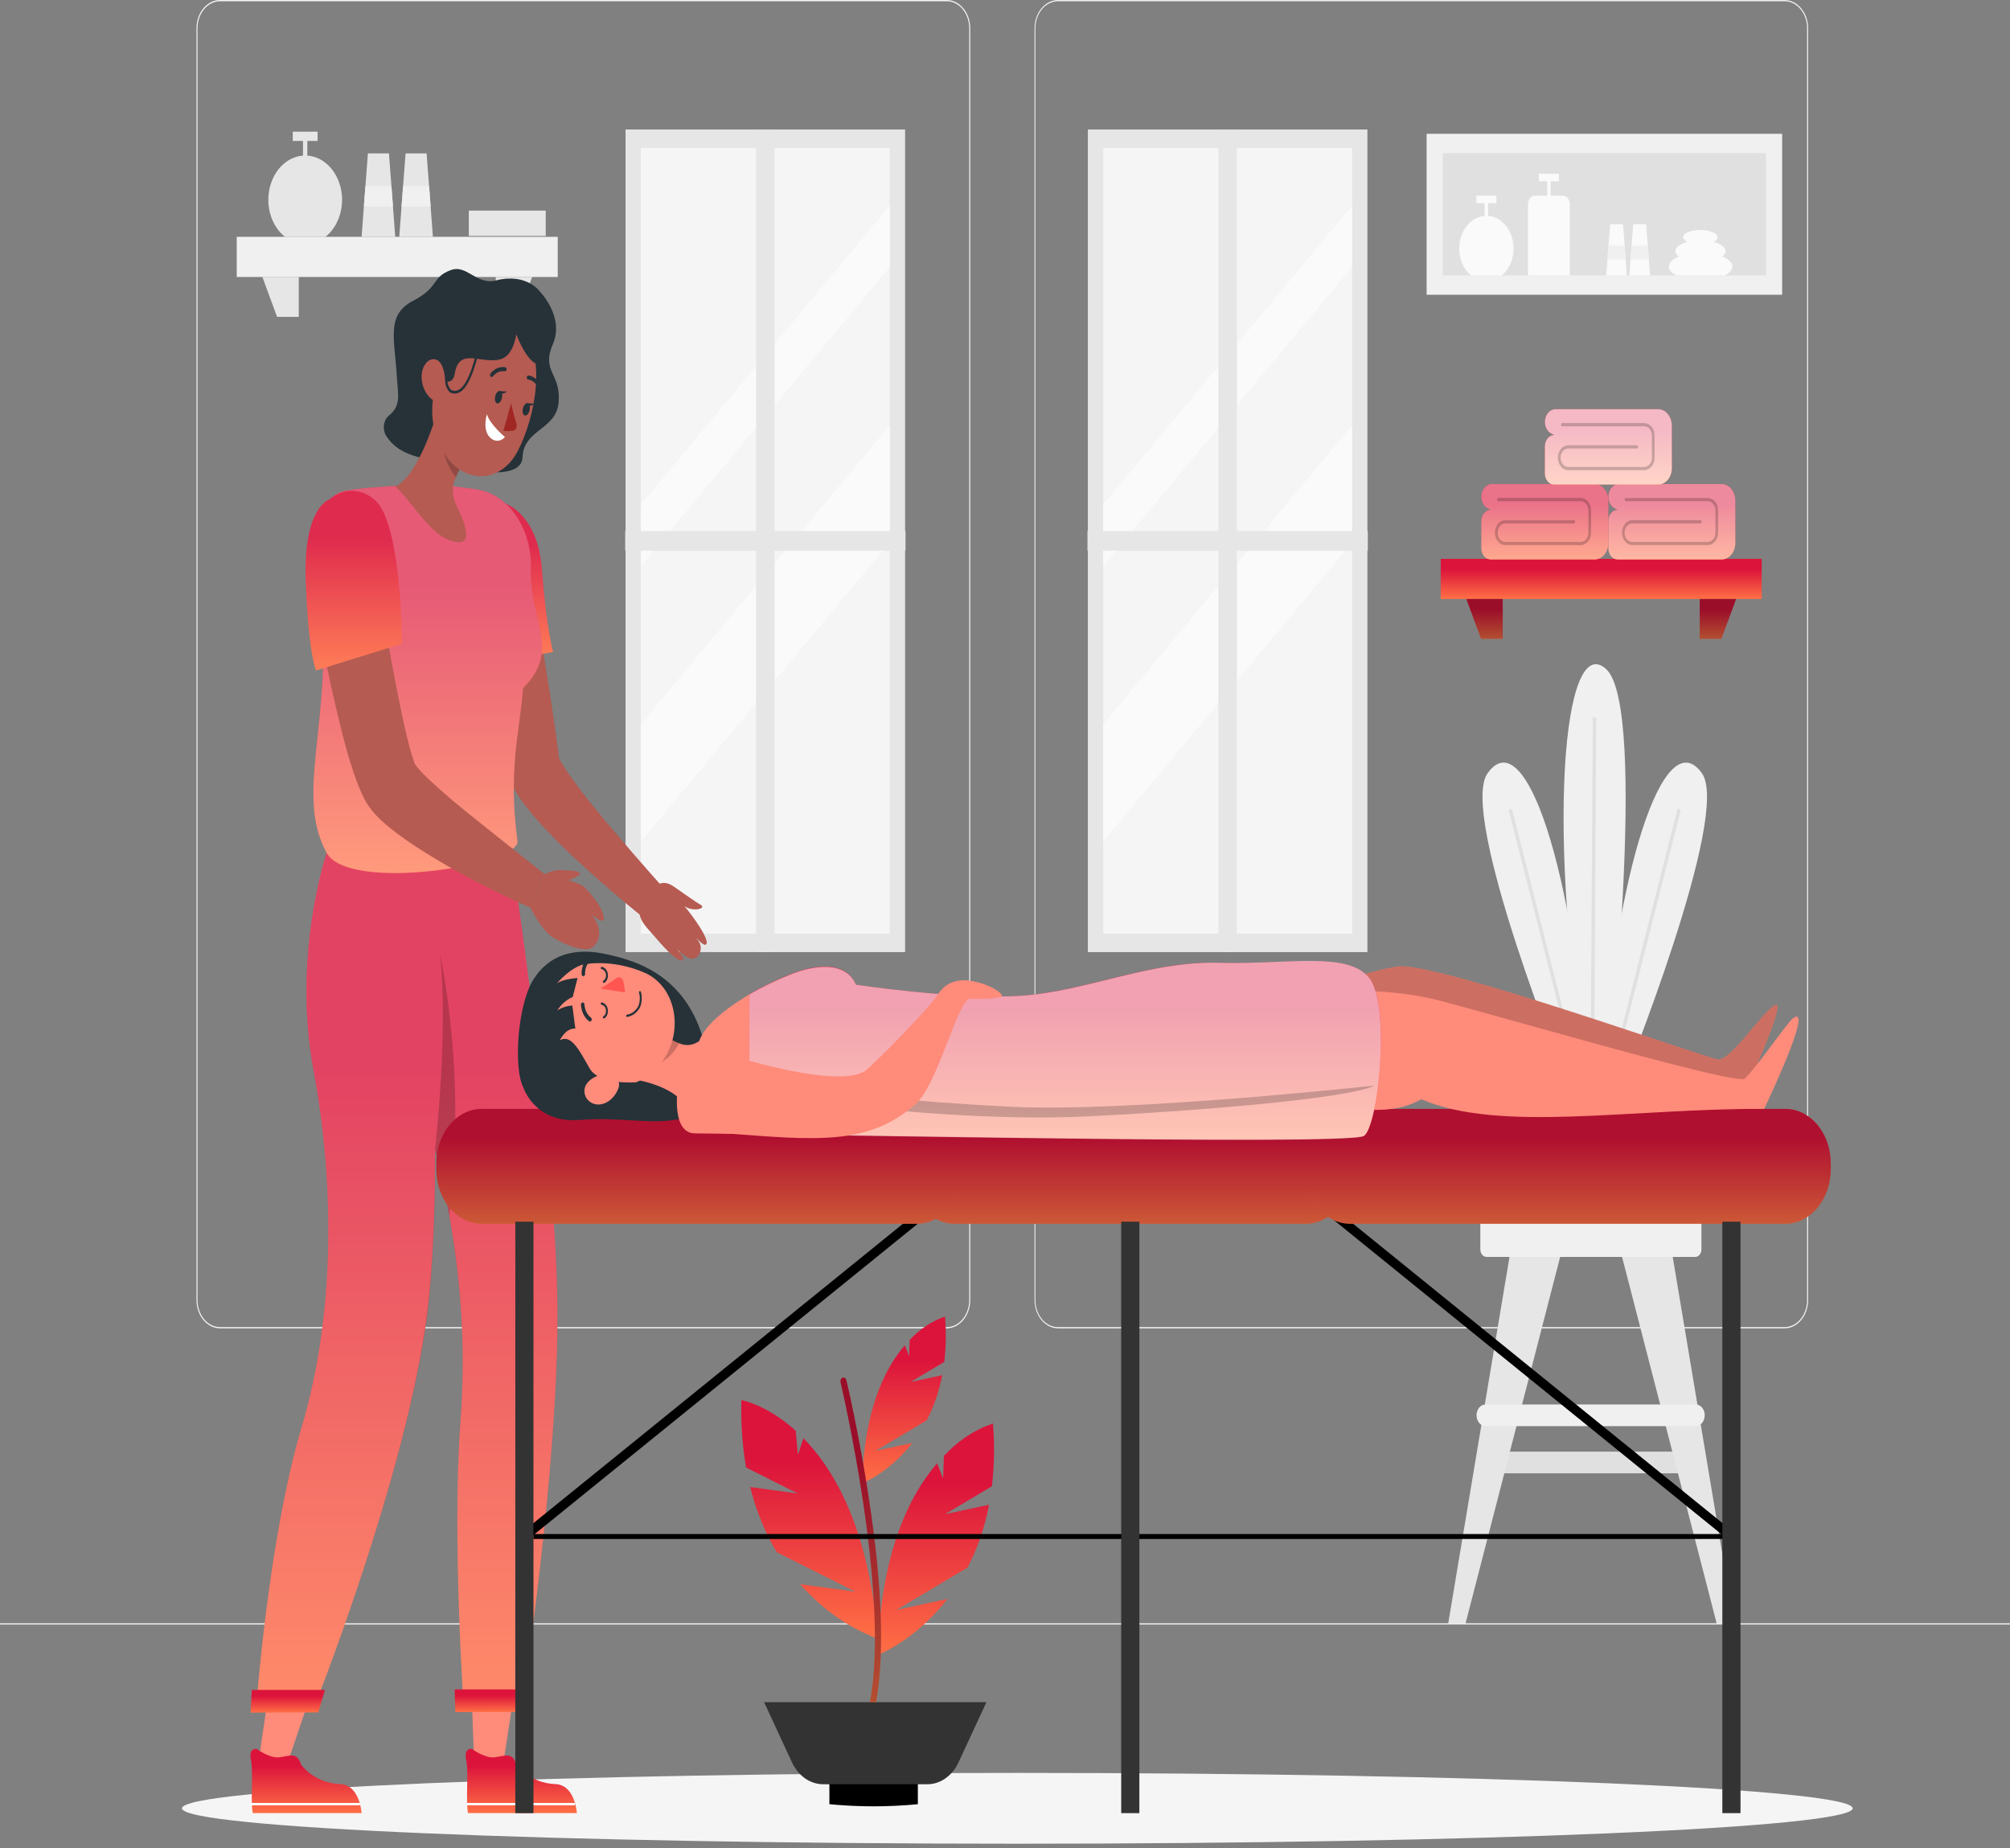 <svg width="372" height="342" viewBox="0 0 372 342" fill="none" xmlns="http://www.w3.org/2000/svg">
<rect x="0" y="0" width="372" height="342" fill="#808080" stroke="none"/>
<path d="M330.277 245.785H195.829C194.673 245.783 193.565 245.23 192.748 244.249C191.931 243.267 191.471 241.936 191.469 240.548V5.238C191.473 3.851 191.934 2.522 192.75 1.542C193.567 0.563 194.674 0.011 195.829 0.009H330.277C331.431 0.011 332.538 0.563 333.355 1.542C334.172 2.522 334.633 3.851 334.637 5.238V240.548C334.635 241.936 334.175 243.267 333.358 244.249C332.54 245.23 331.433 245.783 330.277 245.785ZM195.829 0.232C195.279 0.228 194.733 0.354 194.224 0.603C193.715 0.852 193.251 1.22 192.861 1.685C192.47 2.15 192.16 2.704 191.948 3.313C191.736 3.923 191.626 4.577 191.625 5.238V240.548C191.625 241.878 192.065 243.153 192.847 244.093C193.63 245.034 194.692 245.562 195.799 245.562H330.277C331.384 245.562 332.445 245.034 333.228 244.093C334.011 243.153 334.451 241.878 334.451 240.548V5.238C334.451 3.908 334.011 2.632 333.228 1.692C332.445 0.752 331.384 0.224 330.277 0.224L195.829 0.232Z" fill="#F5F5F5"/>
<path d="M175.205 245.785H40.727C39.571 245.783 38.464 245.23 37.646 244.249C36.829 243.267 36.369 241.936 36.367 240.548V5.237C36.369 3.849 36.829 2.518 37.646 1.537C38.464 0.555 39.571 0.002 40.727 0H175.205C176.361 0.002 177.469 0.555 178.286 1.537C179.103 2.518 179.563 3.849 179.565 5.237V240.548C179.563 241.936 179.103 243.267 178.286 244.249C177.469 245.23 176.361 245.783 175.205 245.785ZM40.727 0.232C39.621 0.232 38.561 0.759 37.778 1.698C36.996 2.636 36.555 3.909 36.553 5.237V240.548C36.553 241.878 36.993 243.153 37.776 244.093C38.558 245.034 39.62 245.562 40.727 245.562H175.205C176.312 245.562 177.374 245.034 178.156 244.093C178.939 243.153 179.379 241.878 179.379 240.548V5.237C179.379 3.908 178.939 2.632 178.156 1.692C177.374 0.752 176.312 0.223 175.205 0.223L40.727 0.232Z" fill="#F5F5F5"/>
<path d="M372 300.366H0V300.59H372V300.366Z" fill="#F5F5F5"/>
<path d="M167.512 176.169V23.96L115.774 23.96V176.169H167.512Z" fill="#E6E6E6"/>
<path d="M164.669 27.377H118.608V172.756H164.669V27.377Z" fill="#F5F5F5"/>
<path d="M164.669 38.04V49.4L118.608 104.733V93.364L164.669 38.04Z" fill="#FAFAFA"/>
<path d="M164.669 78.686V100.369L118.608 155.711V134.019L164.669 78.686Z" fill="#FAFAFA"/>
<path d="M143.361 23.96H139.932V176.169H143.361V23.96Z" fill="#E6E6E6"/>
<path d="M167.586 98.252H115.707V101.89H167.586V98.252Z" fill="#E6E6E6"/>
<path d="M253.072 176.169V23.96L201.335 23.96V176.169H253.072Z" fill="#E6E6E6"/>
<path d="M250.237 27.377H204.176V172.756H250.237V27.377Z" fill="#F5F5F5"/>
<path d="M250.236 38.04V49.4L204.168 104.733V93.364L250.236 38.04Z" fill="#FAFAFA"/>
<path d="M250.236 78.686V100.369L204.168 155.711V134.019L250.236 78.686Z" fill="#FAFAFA"/>
<path d="M228.922 23.96H225.492V176.169H228.922V23.96Z" fill="#E6E6E6"/>
<path d="M253.146 98.252H201.267V101.89H253.146V98.252Z" fill="#E6E6E6"/>
<path d="M329.831 24.758H264.031V54.538H329.831V24.758Z" fill="#F0F0F0"/>
<path d="M326.854 50.964V28.334L267.007 28.334V50.964H326.854Z" fill="#E0E0E0"/>
<path d="M272.244 50.962H277.943C278.828 50.232 279.494 49.181 279.846 47.962C280.197 46.744 280.215 45.423 279.897 44.191C279.579 42.96 278.941 41.884 278.076 41.119C277.212 40.354 276.167 39.942 275.094 39.942C274.021 39.942 272.975 40.354 272.111 41.119C271.247 41.884 270.609 42.96 270.291 44.191C269.972 45.423 269.99 46.744 270.342 47.962C270.693 49.181 271.36 50.232 272.244 50.962Z" fill="#FAFAFA"/>
<path d="M275.414 37.45H274.767V41.499H275.414V37.45Z" fill="#FAFAFA"/>
<path d="M276.946 36.207H273.241V37.592H276.946V36.207Z" fill="#FAFAFA"/>
<path d="M284.089 36.207H289.238C289.583 36.207 289.914 36.372 290.158 36.665C290.402 36.958 290.54 37.356 290.54 37.771V50.963H282.787V37.771C282.787 37.356 282.924 36.958 283.168 36.665C283.413 36.372 283.744 36.207 284.089 36.207Z" fill="#FAFAFA"/>
<path d="M286.991 33.399H286.344V37.447H286.991V33.399Z" fill="#FAFAFA"/>
<path d="M288.516 32.159H284.811V33.544H288.516V32.159Z" fill="#FAFAFA"/>
<path d="M301.097 50.963H297.272L297.496 48.031L297.689 45.448L297.994 41.489H300.382L300.68 45.448L300.873 48.031L301.097 50.963Z" fill="#FAFAFA"/>
<path d="M300.68 45.447L300.874 48.03H297.496L297.69 45.447H300.68Z" fill="#F0F0F0"/>
<path d="M305.375 50.963H301.551L301.774 48.031L301.967 45.448L302.272 41.489H304.661L304.958 45.448L305.152 48.031L305.375 50.963Z" fill="#FAFAFA"/>
<path d="M305.151 48.03H301.773L301.967 45.447H304.958L305.151 48.03Z" fill="#F0F0F0"/>
<path d="M310.263 50.963H319.191C320.084 50.516 320.634 49.944 320.634 49.309C320.634 47.924 317.993 46.789 314.742 46.789C311.49 46.789 308.857 47.924 308.857 49.309C308.827 49.926 309.37 50.516 310.263 50.963Z" fill="#FAFAFA"/>
<path d="M311.208 47.764H318.216C318.923 47.415 319.354 46.959 319.354 46.468C319.354 45.368 317.279 44.475 314.712 44.475C312.145 44.475 310.069 45.368 310.069 46.468C310.069 46.959 310.501 47.415 311.208 47.764Z" fill="#FAFAFA"/>
<path d="M312.309 44.804H317.1C317.584 44.562 317.844 44.249 317.844 43.91C317.844 43.159 316.423 42.551 314.667 42.551C312.911 42.551 311.49 43.159 311.49 43.91C311.535 44.249 311.832 44.562 312.309 44.804Z" fill="#FAFAFA"/>
<path d="M73.15 43.82H66.923L67.347 38.198L67.63 34.444L68.091 28.384H71.982L72.443 34.444L72.726 38.198L73.15 43.82Z" fill="#E6E6E6"/>
<path d="M72.443 34.446L72.726 38.2H67.347L67.629 34.446H72.443Z" fill="#F0F0F0"/>
<path d="M80.121 43.82H73.894L74.318 38.198L74.6 34.444L75.062 28.384H78.953L79.414 34.444L79.697 38.198L80.121 43.82Z" fill="#E6E6E6"/>
<path d="M79.698 38.2H74.318L74.601 34.446H79.415L79.698 38.2Z" fill="#F0F0F0"/>
<path d="M56.88 25.902H56.076V30.925H56.88V25.902Z" fill="#E6E6E6"/>
<path d="M58.776 24.363H54.185V26.08H58.776V24.363Z" fill="#E6E6E6"/>
<path d="M52.735 43.822H60.234C61.461 42.852 62.394 41.434 62.896 39.777C63.398 38.12 63.441 36.313 63.02 34.623C62.599 32.934 61.736 31.453 60.559 30.4C59.381 29.348 57.952 28.779 56.485 28.779C55.017 28.779 53.588 29.348 52.411 30.4C51.233 31.453 50.37 32.934 49.949 34.623C49.528 36.313 49.571 38.12 50.073 39.777C50.575 41.434 51.509 42.852 52.735 43.822Z" fill="#E6E6E6"/>
<path d="M100.998 38.967H86.766V43.659H100.998V38.967Z" fill="#E6E6E6"/>
<path d="M103.223 43.822H43.815V51.249H103.223V43.822Z" fill="#F0F0F0"/>
<path d="M48.56 51.249L51.276 58.623H55.294V51.249H48.56Z" fill="#E6E6E6"/>
<path d="M98.483 51.249L95.768 58.623H91.75V51.249H98.483Z" fill="#E6E6E6"/>
<path d="M313.827 272.615H274.945C274.726 272.616 274.508 272.565 274.305 272.465C274.102 272.365 273.918 272.218 273.762 272.032C273.607 271.846 273.483 271.625 273.399 271.381C273.315 271.138 273.271 270.877 273.271 270.613C273.271 270.08 273.448 269.568 273.762 269.191C274.076 268.814 274.502 268.602 274.945 268.602H313.827C314.271 268.602 314.697 268.814 315.011 269.191C315.325 269.568 315.501 270.08 315.501 270.613C315.501 270.877 315.458 271.138 315.373 271.381C315.289 271.625 315.166 271.846 315.01 272.032C314.855 272.218 314.67 272.365 314.467 272.465C314.264 272.565 314.046 272.616 313.827 272.615Z" fill="#E0E0E0"/>
<path d="M313.73 224.085H275.131C274.49 224.085 273.971 224.709 273.971 225.48V231.182C273.971 231.952 274.49 232.576 275.131 232.576H313.73C314.371 232.576 314.891 231.952 314.891 231.182V225.48C314.891 224.709 314.371 224.085 313.73 224.085Z" fill="#F0F0F0"/>
<path d="M293.954 200.284H289.915C289.915 200.284 269.871 150.76 275.31 143.083C282.326 133.251 291.432 161.396 293.954 200.284Z" fill="#F0F0F0"/>
<path d="M292.682 200.284H292.02L279.282 150.144C279.27 150.096 279.265 150.046 279.269 149.996C279.272 149.947 279.284 149.898 279.304 149.854C279.323 149.81 279.35 149.771 279.382 149.739C279.414 149.708 279.451 149.684 279.491 149.67C279.53 149.655 279.572 149.649 279.613 149.654C279.655 149.658 279.695 149.672 279.732 149.696C279.768 149.719 279.801 149.751 279.827 149.789C279.853 149.828 279.873 149.872 279.885 149.92L292.682 200.284Z" fill="#E0E0E0"/>
<path d="M296.336 200.284H300.383C300.383 200.284 320.427 150.76 314.988 143.083C307.972 133.251 298.866 161.396 296.336 200.284Z" fill="#F0F0F0"/>
<path d="M297.615 200.283H298.27L311.015 150.143C311.032 150.048 311.019 149.95 310.978 149.866C310.938 149.783 310.872 149.721 310.795 149.693C310.719 149.665 310.636 149.672 310.563 149.714C310.491 149.756 310.434 149.829 310.405 149.919L297.615 200.283Z" fill="#E0E0E0"/>
<path d="M297.533 200.283H293.955C286.046 154.701 289.208 116.609 297.221 123.768C305.234 130.927 297.533 200.283 297.533 200.283Z" fill="#F0F0F0"/>
<path d="M295.435 133.045L295.011 200.301H294.379L294.781 133.045C294.783 132.945 294.817 132.85 294.877 132.779C294.937 132.709 295.017 132.67 295.101 132.67C295.144 132.665 295.187 132.671 295.228 132.688C295.269 132.704 295.307 132.731 295.339 132.767C295.37 132.802 295.395 132.845 295.412 132.894C295.429 132.942 295.437 132.993 295.435 133.045Z" fill="#E0E0E0"/>
<path d="M313.425 199.767L312.897 201.438L312.569 202.493L311.617 205.523L311.29 206.577L310.315 209.687L309.98 210.742L305.799 224.086H282.943L278.762 210.742L278.434 209.687L277.46 206.577L277.125 205.523L276.18 202.493L275.853 201.438L275.332 199.767C275.256 199.502 275.233 199.219 275.265 198.942C275.297 198.664 275.382 198.4 275.515 198.169C275.647 197.939 275.823 197.749 276.028 197.615C276.232 197.481 276.46 197.407 276.694 197.398H312.071C312.303 197.408 312.53 197.483 312.734 197.618C312.938 197.752 313.113 197.942 313.244 198.173C313.376 198.403 313.461 198.667 313.492 198.944C313.524 199.221 313.501 199.503 313.425 199.767Z" fill="#E0E0E0"/>
<path d="M288.747 232.576L287.571 237.125L271.211 300.484H268.012L278.391 238.421L279.373 232.576H288.747Z" fill="#E6E6E6"/>
<path d="M320.938 300.484H317.739L300.895 235.248L300.203 232.576H309.578L309.816 233.988L320.938 300.484Z" fill="#E6E6E6"/>
<path d="M313.827 263.884H274.945C274.502 263.884 274.076 263.672 273.762 263.295C273.448 262.918 273.271 262.406 273.271 261.873C273.271 261.609 273.315 261.348 273.399 261.105C273.483 260.861 273.607 260.64 273.762 260.454C273.918 260.268 274.102 260.121 274.305 260.021C274.508 259.921 274.726 259.87 274.945 259.871H313.827C314.046 259.87 314.264 259.921 314.467 260.021C314.67 260.121 314.855 260.268 315.01 260.454C315.166 260.64 315.289 260.861 315.373 261.105C315.458 261.348 315.501 261.609 315.501 261.873C315.501 262.406 315.325 262.918 315.011 263.295C314.697 263.672 314.271 263.884 313.827 263.884Z" fill="#F0F0F0"/>
<path d="M188.285 341.149C273.67 341.149 342.888 338.216 342.888 334.598C342.888 330.98 273.67 328.047 188.285 328.047C102.9 328.047 33.682 330.98 33.682 334.598C33.682 338.216 102.9 341.149 188.285 341.149Z" fill="#F5F5F5"/>
<path d="M326.051 103.408H266.643V110.835H326.051V103.408Z" fill="url(#paint0_linear_2277_6222)"/>
<path d="M271.389 110.836L274.104 118.21H278.114V110.836H271.389Z" fill="url(#paint1_linear_2277_6222)"/>
<path opacity="0.3" d="M271.389 110.836L274.104 118.21H278.114V110.836H271.389Z" fill="black"/>
<path d="M321.305 110.836L318.589 118.21H314.579V110.836H321.305Z" fill="url(#paint2_linear_2277_6222)"/>
<path opacity="0.3" d="M321.305 110.836L318.589 118.21H314.579V110.836H321.305Z" fill="black"/>
<path d="M276.128 89.564H295.13C295.463 89.564 295.793 89.642 296.101 89.796C296.409 89.949 296.688 90.173 296.924 90.456C297.16 90.739 297.346 91.075 297.474 91.445C297.601 91.815 297.667 92.211 297.667 92.611V100.467C297.667 101.277 297.4 102.053 296.924 102.626C296.449 103.199 295.804 103.522 295.13 103.524H275.883C275.427 103.522 274.991 103.303 274.67 102.917C274.348 102.53 274.166 102.006 274.164 101.459V96.401C274.166 95.854 274.348 95.33 274.67 94.944C274.991 94.557 275.427 94.338 275.883 94.336L275.369 94.077C275.013 93.898 274.708 93.596 274.494 93.21C274.28 92.823 274.165 92.369 274.164 91.905C274.168 91.282 274.377 90.687 274.745 90.248C275.113 89.81 275.61 89.564 276.128 89.564Z" fill="url(#paint3_linear_2277_6222)"/>
<path opacity="0.4" d="M276.128 89.564H295.13C295.463 89.564 295.793 89.642 296.101 89.796C296.409 89.949 296.688 90.173 296.924 90.456C297.16 90.739 297.346 91.075 297.474 91.445C297.601 91.815 297.667 92.211 297.667 92.611V100.467C297.667 101.277 297.4 102.053 296.924 102.626C296.449 103.199 295.804 103.522 295.13 103.524H275.883C275.427 103.522 274.991 103.303 274.67 102.917C274.348 102.53 274.166 102.006 274.164 101.459V96.401C274.166 95.854 274.348 95.33 274.67 94.944C274.991 94.557 275.427 94.338 275.883 94.336L275.369 94.077C275.013 93.898 274.708 93.596 274.494 93.21C274.28 92.823 274.165 92.369 274.164 91.905C274.168 91.282 274.377 90.687 274.745 90.248C275.113 89.81 275.61 89.564 276.128 89.564Z" fill="white"/>
<path opacity="0.2" d="M292.549 100.87H278.487C277.998 100.834 277.538 100.574 277.202 100.145C276.867 99.716 276.68 99.149 276.68 98.56C276.68 97.971 276.867 97.404 277.202 96.975C277.538 96.546 277.998 96.286 278.487 96.25H291.224C291.261 96.242 291.298 96.244 291.333 96.256C291.369 96.267 291.402 96.288 291.43 96.317C291.459 96.345 291.481 96.381 291.497 96.421C291.512 96.461 291.52 96.505 291.52 96.549C291.52 96.593 291.512 96.637 291.497 96.677C291.481 96.717 291.459 96.753 291.43 96.781C291.402 96.81 291.369 96.831 291.333 96.842C291.298 96.854 291.261 96.856 291.224 96.848H278.494C278.134 96.88 277.797 97.074 277.552 97.391C277.306 97.709 277.169 98.126 277.169 98.56C277.169 98.994 277.306 99.411 277.552 99.729C277.797 100.046 278.134 100.24 278.494 100.272H292.549C292.926 100.269 293.288 100.087 293.554 99.766C293.82 99.444 293.97 99.009 293.97 98.555V94.453C293.971 94.228 293.935 94.005 293.864 93.797C293.793 93.589 293.688 93.4 293.556 93.24C293.424 93.081 293.267 92.954 293.094 92.868C292.921 92.781 292.736 92.737 292.549 92.737H277.371C277.335 92.745 277.297 92.743 277.262 92.731C277.226 92.719 277.193 92.699 277.165 92.67C277.137 92.642 277.114 92.606 277.098 92.566C277.083 92.526 277.075 92.482 277.075 92.438C277.075 92.393 277.083 92.35 277.098 92.309C277.114 92.269 277.137 92.234 277.165 92.205C277.193 92.177 277.226 92.156 277.262 92.144C277.297 92.133 277.335 92.131 277.371 92.138H292.549C293.057 92.141 293.544 92.384 293.904 92.816C294.263 93.248 294.466 93.833 294.468 94.444V98.546C294.469 98.85 294.42 99.152 294.324 99.433C294.228 99.714 294.087 99.97 293.909 100.186C293.731 100.402 293.519 100.573 293.285 100.691C293.052 100.808 292.802 100.869 292.549 100.87Z" fill="black"/>
<path d="M299.632 89.564H318.626C319.299 89.564 319.945 89.885 320.42 90.456C320.896 91.028 321.163 91.803 321.163 92.611V100.467C321.164 100.868 321.1 101.266 320.973 101.636C320.845 102.007 320.659 102.344 320.423 102.628C320.187 102.912 319.907 103.138 319.599 103.291C319.291 103.445 318.96 103.524 318.626 103.524H299.387C298.931 103.524 298.494 103.307 298.171 102.919C297.849 102.532 297.668 102.007 297.668 101.459V96.401C297.668 95.853 297.849 95.328 298.171 94.941C298.494 94.554 298.931 94.336 299.387 94.336L298.873 94.077C298.517 93.898 298.212 93.596 297.998 93.21C297.783 92.823 297.669 92.369 297.668 91.905C297.672 91.282 297.881 90.687 298.248 90.248C298.616 89.81 299.114 89.564 299.632 89.564Z" fill="url(#paint4_linear_2277_6222)"/>
<path opacity="0.5" d="M299.632 89.564H318.626C319.299 89.564 319.945 89.885 320.42 90.456C320.896 91.028 321.163 91.803 321.163 92.611V100.467C321.164 100.868 321.1 101.266 320.973 101.636C320.845 102.007 320.659 102.344 320.423 102.628C320.187 102.912 319.907 103.138 319.599 103.291C319.291 103.445 318.96 103.524 318.626 103.524H299.387C298.931 103.524 298.494 103.307 298.171 102.919C297.849 102.532 297.668 102.007 297.668 101.459V96.401C297.668 95.853 297.849 95.328 298.171 94.941C298.494 94.554 298.931 94.336 299.387 94.336L298.873 94.077C298.517 93.898 298.212 93.596 297.998 93.21C297.783 92.823 297.669 92.369 297.668 91.905C297.672 91.282 297.881 90.687 298.248 90.248C298.616 89.81 299.114 89.564 299.632 89.564Z" fill="white"/>
<path opacity="0.2" d="M316.052 100.869H301.998C301.508 100.832 301.049 100.573 300.713 100.144C300.377 99.715 300.19 99.148 300.19 98.558C300.19 97.969 300.377 97.403 300.713 96.973C301.049 96.544 301.508 96.285 301.998 96.248H314.735C314.794 96.26 314.847 96.297 314.885 96.352C314.924 96.407 314.945 96.476 314.945 96.547C314.945 96.619 314.924 96.688 314.885 96.743C314.847 96.798 314.794 96.835 314.735 96.847H301.998C301.638 96.878 301.301 97.072 301.055 97.39C300.809 97.707 300.672 98.125 300.672 98.558C300.672 98.992 300.809 99.41 301.055 99.727C301.301 100.045 301.638 100.239 301.998 100.27H316.052C316.431 100.27 316.794 100.089 317.062 99.767C317.33 99.446 317.48 99.009 317.48 98.554V94.452C317.48 94.227 317.443 94.004 317.371 93.796C317.3 93.589 317.194 93.4 317.062 93.241C316.929 93.083 316.771 92.957 316.598 92.872C316.425 92.787 316.239 92.743 316.052 92.745H300.874C300.816 92.732 300.762 92.696 300.724 92.641C300.686 92.586 300.665 92.517 300.665 92.445C300.665 92.374 300.686 92.304 300.724 92.249C300.762 92.195 300.816 92.158 300.874 92.146H316.052C316.562 92.146 317.051 92.388 317.412 92.821C317.773 93.253 317.977 93.839 317.979 94.452V98.554C317.979 99.168 317.776 99.757 317.414 100.191C317.053 100.625 316.563 100.869 316.052 100.869Z" fill="black"/>
<path d="M287.884 75.71H306.878C307.551 75.71 308.197 76.031 308.672 76.602C309.148 77.174 309.415 77.949 309.415 78.757V86.614C309.415 87.422 309.148 88.197 308.672 88.769C308.197 89.34 307.551 89.661 306.878 89.661H287.639C287.413 89.663 287.189 89.61 286.98 89.507C286.771 89.403 286.581 89.251 286.421 89.059C286.261 88.867 286.135 88.639 286.049 88.388C285.963 88.137 285.919 87.868 285.92 87.597V82.565C285.92 82.017 286.101 81.492 286.423 81.105C286.746 80.718 287.183 80.5 287.639 80.5L287.125 80.241C286.768 80.064 286.462 79.762 286.247 79.376C286.033 78.989 285.919 78.534 285.92 78.069C285.92 77.444 286.127 76.843 286.495 76.401C286.864 75.958 287.363 75.71 287.884 75.71Z" fill="url(#paint5_linear_2277_6222)"/>
<path opacity="0.7" d="M287.884 75.71H306.878C307.551 75.71 308.197 76.031 308.672 76.602C309.148 77.174 309.415 77.949 309.415 78.757V86.614C309.415 87.422 309.148 88.197 308.672 88.769C308.197 89.34 307.551 89.661 306.878 89.661H287.639C287.413 89.663 287.189 89.61 286.98 89.507C286.771 89.403 286.581 89.251 286.421 89.059C286.261 88.867 286.135 88.639 286.049 88.388C285.963 88.137 285.919 87.868 285.92 87.597V82.565C285.92 82.017 286.101 81.492 286.423 81.105C286.746 80.718 287.183 80.5 287.639 80.5L287.125 80.241C286.768 80.064 286.462 79.762 286.247 79.376C286.033 78.989 285.919 78.534 285.92 78.069C285.92 77.444 286.127 76.843 286.495 76.401C286.864 75.958 287.363 75.71 287.884 75.71Z" fill="white"/>
<g opacity="0.2">
<path d="M304.304 86.998H290.243C289.734 86.998 289.245 86.755 288.885 86.322C288.525 85.89 288.323 85.303 288.323 84.692C288.323 84.08 288.525 83.494 288.885 83.061C289.245 82.629 289.734 82.386 290.243 82.386H302.965C303.024 82.398 303.077 82.435 303.115 82.49C303.154 82.544 303.175 82.614 303.175 82.685C303.175 82.757 303.154 82.826 303.115 82.881C303.077 82.936 303.024 82.972 302.965 82.985H290.243C290.056 82.985 289.871 83.029 289.699 83.115C289.527 83.2 289.37 83.326 289.238 83.485C289.106 83.643 289.001 83.831 288.93 84.038C288.858 84.246 288.822 84.468 288.822 84.692C288.822 84.916 288.858 85.138 288.93 85.345C289.001 85.552 289.106 85.74 289.238 85.899C289.37 86.057 289.527 86.183 289.699 86.269C289.871 86.355 290.056 86.399 290.243 86.399H304.304C304.491 86.4 304.676 86.357 304.849 86.271C305.022 86.186 305.179 86.06 305.311 85.901C305.444 85.743 305.548 85.554 305.619 85.346C305.69 85.139 305.726 84.916 305.725 84.692V80.589C305.726 80.365 305.69 80.142 305.619 79.935C305.548 79.727 305.444 79.538 305.311 79.38C305.179 79.221 305.022 79.095 304.849 79.01C304.676 78.924 304.491 78.881 304.304 78.882H289.127C289.068 78.87 289.015 78.833 288.976 78.778C288.938 78.724 288.917 78.654 288.917 78.583C288.917 78.511 288.938 78.442 288.976 78.387C289.015 78.332 289.068 78.296 289.127 78.283H304.304C304.813 78.283 305.302 78.526 305.662 78.959C306.022 79.391 306.224 79.978 306.224 80.589V84.692C306.224 85.303 306.022 85.89 305.662 86.322C305.302 86.755 304.813 86.998 304.304 86.998Z" fill="black"/>
</g>
<path d="M169.87 333.837C164.423 334.364 158.949 334.364 153.502 333.837V328.778H169.87V333.837Z" fill="black"/>
<path d="M182.549 314.969L177.742 325.337L177.497 325.864L177.393 326.088C176.952 327.039 176.352 327.87 175.629 328.528C175.481 328.662 175.324 328.796 175.168 328.912C174.118 329.712 172.9 330.136 171.656 330.137H152.312C150.816 330.134 149.365 329.52 148.198 328.394C148.057 328.26 147.923 328.117 147.789 327.965C147.31 327.414 146.902 326.782 146.576 326.088L146.026 324.89L145.788 324.381L141.428 314.969H182.549Z" fill="black"/>
<g opacity="0.2">
<path d="M182.549 314.969L177.742 325.337L177.497 325.864L177.393 326.088C176.952 327.039 176.352 327.87 175.629 328.528C175.481 328.662 175.324 328.796 175.168 328.912C174.118 329.712 172.9 330.136 171.656 330.137H152.312C150.816 330.134 149.365 329.52 148.198 328.394C148.057 328.26 147.923 328.117 147.789 327.965C147.31 327.414 146.902 326.782 146.576 326.088L146.026 324.89L145.788 324.381L141.428 314.969H182.549Z" fill="white"/>
</g>
<path d="M175.346 295.863L165.897 297.891L179.073 290.053C180.93 286.475 182.273 282.547 183.046 278.434L174.907 280.177L183.582 275.011C184.028 271.161 184.091 267.26 183.768 263.392C180.402 264.525 177.299 266.574 174.699 269.38L174.535 273.554L173.441 270.748C168.233 276.772 162.958 287.479 162.46 306.257C167.361 304.023 171.77 300.467 175.346 295.863Z" fill="url(#paint6_linear_2277_6222)"/>
<path d="M168.828 267.002L162.028 268.459L171.514 262.81C172.85 260.239 173.818 257.418 174.379 254.463L168.516 255.723L174.766 251.996C175.086 249.218 175.131 246.403 174.899 243.612C172.477 244.431 170.242 245.904 168.367 247.92L168.248 250.923L167.459 248.912C163.739 253.247 159.908 260.96 159.551 274.483C163.079 272.875 166.253 270.316 168.828 267.002Z" fill="url(#paint7_linear_2277_6222)"/>
<path d="M148.086 293.126L158.323 294.52L143.748 287.209C141.567 283.546 139.91 279.471 138.845 275.152L147.662 276.359L138.079 271.541C137.38 267.438 137.09 263.25 137.216 259.064C137.216 259.064 141.903 259.886 147.268 264.731L147.677 269.199L148.689 266.116C154.588 272.131 160.868 283.16 162.475 303.225C157.097 301.23 152.173 297.774 148.086 293.126Z" fill="url(#paint8_linear_2277_6222)"/>
<path d="M160.994 314.971H162.14C163.71 306.096 163.286 293.771 160.868 277.666C159.03 265.43 156.664 255.464 156.642 255.366C156.6 255.195 156.504 255.052 156.374 254.966C156.245 254.881 156.092 254.861 155.95 254.91C155.808 254.96 155.687 255.075 155.615 255.231C155.543 255.386 155.524 255.57 155.563 255.742C155.652 256.135 164.833 295.014 160.994 314.971Z" fill="url(#paint9_linear_2277_6222)"/>
<g opacity="0.3">
<path d="M160.994 314.971H162.14C163.71 306.096 163.286 293.771 160.868 277.666C159.03 265.43 156.664 255.464 156.642 255.366C156.6 255.195 156.504 255.052 156.374 254.966C156.245 254.881 156.092 254.861 155.95 254.91C155.808 254.96 155.687 255.075 155.615 255.231C155.543 255.386 155.524 255.57 155.563 255.742C155.652 256.135 164.833 295.014 160.994 314.971Z" fill="black"/>
</g>
<path d="M49.647 313.802L47.891 325.609L53.404 325.663L57.064 314.884L49.647 313.802Z" fill="#FF8B7B"/>
<path d="M47.505 323.613C47.505 323.613 45.95 323.327 46.441 325.606C46.932 327.886 46.314 333.373 46.783 335.483H66.923C66.923 335.483 66.61 330.254 62.935 330.12C58.01 329.905 55.711 326.491 55.711 326.491C54.967 324.105 53.724 324.9 51.708 325.16C49.87 325.374 47.505 323.613 47.505 323.613Z" fill="url(#paint10_linear_2277_6222)"/>
<path d="M46.612 334.045H66.439C66.466 334.052 66.494 334.051 66.521 334.043C66.548 334.035 66.573 334.02 66.594 333.999C66.615 333.979 66.632 333.952 66.644 333.922C66.656 333.892 66.662 333.86 66.662 333.826C66.662 333.793 66.656 333.761 66.644 333.731C66.632 333.701 66.615 333.674 66.594 333.653C66.573 333.633 66.548 333.618 66.521 333.61C66.494 333.602 66.466 333.601 66.439 333.607H46.612C46.585 333.601 46.557 333.602 46.53 333.61C46.503 333.618 46.478 333.633 46.457 333.653C46.436 333.674 46.418 333.701 46.407 333.731C46.395 333.761 46.389 333.793 46.389 333.826C46.389 333.86 46.395 333.892 46.407 333.922C46.418 333.952 46.436 333.979 46.457 333.999C46.478 334.02 46.503 334.035 46.53 334.043C46.557 334.051 46.585 334.052 46.612 334.045Z" fill="white"/>
<path d="M87.338 314.696L87.725 325.609L93.245 325.663L94.756 315.778L87.338 314.696Z" fill="#FF8B7B"/>
<path d="M87.345 323.613C87.345 323.613 85.79 323.327 86.281 325.606C86.772 327.886 86.155 333.373 86.624 335.483H106.764C106.764 335.483 106.451 330.254 102.776 330.12C97.851 329.905 95.552 326.491 95.552 326.491C94.808 324.105 93.565 324.9 91.549 325.16C89.711 325.374 87.345 323.613 87.345 323.613Z" fill="url(#paint11_linear_2277_6222)"/>
<path d="M86.46 334.045H106.295C106.337 334.035 106.375 334.008 106.402 333.968C106.43 333.928 106.444 333.878 106.444 333.826C106.444 333.775 106.43 333.725 106.402 333.685C106.375 333.645 106.337 333.618 106.295 333.607H86.46C86.433 333.601 86.405 333.602 86.379 333.61C86.352 333.618 86.327 333.633 86.306 333.653C86.284 333.674 86.267 333.701 86.255 333.731C86.243 333.761 86.237 333.793 86.237 333.826C86.237 333.86 86.243 333.892 86.255 333.922C86.267 333.952 86.284 333.979 86.306 333.999C86.327 334.02 86.352 334.035 86.379 334.043C86.405 334.051 86.433 334.052 86.46 334.045Z" fill="white"/>
<path d="M96.452 316.268H85.85C85.85 316.268 83.618 284.325 85.225 263.062C86.512 245.938 84.741 229.439 80.523 212.707C80.523 223.736 80.129 234.614 79.035 243.31C75.129 273.287 58.002 316.268 58.002 316.268H47.393C47.393 316.268 49.625 284.87 55.83 264.072C62.035 243.274 61.96 219.151 58.002 197.88C54.044 176.608 60.465 157.803 60.465 157.803L76.684 156.409H94.376C94.376 156.409 102.821 211.179 103.155 241.397C103.49 271.615 96.452 316.268 96.452 316.268Z" fill="url(#paint12_linear_2277_6222)"/>
<g opacity="0.2">
<path d="M96.452 316.268H85.85C85.85 316.268 83.618 284.325 85.232 263.062C86.163 250.301 85.468 237.444 83.171 224.934C82.442 220.876 81.555 216.804 80.508 212.716C80.508 223.745 80.106 234.622 78.975 243.319C75.129 273.287 58.002 316.268 58.002 316.268H47.393C47.393 316.268 49.625 284.87 55.83 264.072C62.035 243.274 61.96 219.142 58.002 197.871C54.044 176.599 60.457 157.803 60.457 157.803L76.691 156.409H94.384C94.384 156.409 102.821 211.17 103.148 241.397C103.475 271.624 96.452 316.268 96.452 316.268Z" fill="white"/>
</g>
<path d="M84.139 312.595L84.265 316.796L97.932 316.76L98.237 312.595H84.139Z" fill="url(#paint13_linear_2277_6222)"/>
<path d="M46.612 312.692L46.389 316.892L58.918 316.857L60.145 312.692H46.612Z" fill="url(#paint14_linear_2277_6222)"/>
<g opacity="0.2">
<path d="M83.171 224.943C82.442 220.879 81.554 216.804 80.508 212.716C80.508 212.716 83.03 191.167 81.438 176.34C84.504 192.274 85.092 208.752 83.171 224.943Z" fill="black"/>
</g>
<path d="M96.534 99.718C98.022 106.064 99.16 112.481 100.254 118.916C101.348 125.351 102.345 131.795 103.23 138.454L103.394 139.795V140.134V140.197V140.125C103.385 140.071 103.372 140.017 103.356 139.964C103.339 139.878 103.308 139.797 103.267 139.723C103.37 140.099 103.524 140.452 103.721 140.769C104.388 141.935 105.116 143.048 105.901 144.103C107.553 146.426 109.405 148.723 111.287 151.002C115.059 155.552 119.018 160.065 122.961 164.498L119.39 170.013C117.039 168.181 114.799 166.268 112.537 164.329C110.276 162.389 108.073 160.387 105.841 158.305C103.609 156.222 101.489 154.041 99.346 151.637C98.21 150.358 97.139 148.997 96.139 147.561C95.473 146.6 94.904 145.547 94.443 144.424C94.264 143.975 94.115 143.508 93.997 143.03L93.9 142.565L93.856 142.351V142.279L93.788 142.02L93.528 140.948C92.04 134.781 90.441 128.435 89.019 122.134C87.598 115.833 86.185 109.469 85.039 103.061L96.534 99.718Z" fill="#B55B52"/>
<path d="M127.745 177.358C128.065 177.435 128.397 177.394 128.698 177.241C128.998 177.088 129.254 176.83 129.431 176.501C129.608 176.171 129.699 175.785 129.692 175.393C129.684 175.001 129.579 174.621 129.389 174.301C129.129 173.859 128.824 173.456 128.481 173.104C129.225 173.917 130.312 175.186 130.713 174.712C131.361 173.863 128.251 169.511 126.681 167.679C128.325 168.796 130.773 168.09 129.716 167.455C128.481 166.722 127.008 165.623 124.724 164.059C121.562 161.869 120.26 165.605 120.26 165.605C116.339 168.572 119.36 171.227 120.87 172.97C122.381 174.712 125.386 178.27 126.361 177.635C126.74 177.376 125.877 176.268 125.275 175.562C125.972 176.352 126.798 176.96 127.7 177.349L127.745 177.358Z" fill="#B55B52"/>
<path d="M93.617 93.22C93.617 93.22 99.569 95.142 100.313 105.509C101.057 115.877 102.359 120.65 102.359 120.65L95.053 121.928L93.617 93.22Z" fill="url(#paint15_linear_2277_6222)"/>
<g opacity="0.1">
<path d="M93.617 93.22C93.617 93.22 99.569 95.142 100.313 105.509C101.057 115.877 102.359 120.65 102.359 120.65L95.053 121.928L93.617 93.22Z" fill="white"/>
</g>
<path d="M98.253 105.189C97.97 114.841 103.907 120.383 96.817 127.292C96.177 135.604 93.997 142.262 95.768 155.588C96.356 160.057 64.557 165.214 60.465 157.814C53.873 145.891 63.151 130.831 58.449 104.438C57.355 98.316 59.371 91.452 64.297 90.719C65.614 90.531 67.005 90.361 68.433 90.245C73.984 89.798 78.537 89.477 83.432 89.941C85.054 90.102 86.728 90.326 88.328 90.576C94.109 91.469 98.469 97.824 98.253 105.189Z" fill="url(#paint16_linear_2277_6222)"/>
<g opacity="0.3">
<path d="M98.253 105.189C97.97 114.841 103.907 120.383 96.817 127.291C96.177 135.603 93.997 142.262 95.768 155.588C96.356 160.057 64.557 165.214 60.465 157.813C53.873 145.891 63.151 130.831 58.449 104.438C57.355 98.316 59.371 91.451 64.297 90.719C65.614 90.531 67.005 90.361 68.433 90.245C73.984 89.798 78.537 89.476 83.432 89.941C85.054 90.102 86.728 90.325 88.328 90.576C94.109 91.469 98.469 97.824 98.253 105.189Z" fill="white"/>
</g>
<path d="M103.401 74.317C103.029 79.599 96.913 79.331 96.705 84.64C96.578 88.027 90.396 88.144 83.313 85.847C79.935 84.738 74.243 85.132 71.409 80.546C71.243 80.255 71.128 79.927 71.07 79.582C71.012 79.237 71.013 78.881 71.072 78.535C71.131 78.19 71.247 77.863 71.414 77.573C71.58 77.282 71.794 77.035 72.041 76.846C74.273 75.005 73.648 72.985 73.462 69.911C73.038 62.635 71.416 58.292 76.438 55.664C81.46 53.036 79.734 51.392 83.38 49.998C86.423 48.818 88.097 52.822 91.817 51.883C97.538 50.453 99.941 53.975 99.941 53.975C99.941 53.975 104.502 58.622 102.322 63.672C100.142 68.722 103.773 69.044 103.401 74.317Z" fill="#263238"/>
<path d="M84.229 92.944C83.932 92.206 83.791 91.393 83.818 90.574C83.846 89.756 84.04 88.958 84.385 88.252C84.82 87.246 85.355 86.306 85.977 85.454L85.278 83.515L81.349 74.47C80.3 79.144 76.774 88.609 73.113 90.003C76.089 92.452 79.512 99.191 83.998 100.21C88.484 101.229 85.174 95.116 84.229 92.944Z" fill="#B55B52"/>
<g opacity="0.2">
<path d="M84.399 88.251C84.835 87.245 85.369 86.305 85.991 85.453L85.292 83.514L82.033 82.87C82.305 84.928 83.137 86.82 84.399 88.251Z" fill="black"/>
</g>
<path d="M81.735 65.798C80.002 73.476 79.139 76.684 81.163 81.806C84.206 89.501 92.323 90.305 95.864 83.379C99.078 77.122 101.362 65.629 96.184 60.203C91.006 54.778 83.462 58.112 81.735 65.798Z" fill="#B55B52"/>
<path d="M95.768 58.587C95.768 58.587 96.103 65.55 92.576 66.488C89.05 67.427 84.95 64.129 84.162 69.17C83.715 72.03 80.122 70.314 80.769 67.722C81.416 65.13 80.635 59.767 85.672 58.069C90.709 56.371 95.768 58.587 95.768 58.587Z" fill="#263238"/>
<path d="M83.766 72.787C84.12 72.853 84.482 72.82 84.823 72.689C87.234 71.867 88.543 65.244 88.625 64.958L88.216 64.842C88.216 64.904 86.876 71.456 84.704 72.198C84.489 72.301 84.256 72.341 84.025 72.312C83.795 72.284 83.573 72.19 83.38 72.037C82.946 71.464 82.719 70.709 82.747 69.936H82.323C82.306 70.399 82.367 70.86 82.502 71.293C82.638 71.727 82.845 72.122 83.112 72.457C83.305 72.629 83.529 72.742 83.766 72.787Z" fill="#263238"/>
<path d="M95.113 60.697C95.113 60.697 97.642 68.384 100.395 67.338C103.148 66.292 98.401 57.194 95.768 58.588C93.134 59.982 95.113 60.697 95.113 60.697Z" fill="#263238"/>
<path d="M93.454 80.867C93.454 80.867 90.56 78.436 90.121 76.631C90.121 76.631 89.198 79.482 90.686 80.948C91.071 81.355 91.57 81.573 92.083 81.558C92.596 81.544 93.085 81.297 93.454 80.867Z" fill="white"/>
<path d="M91.668 73.262C91.497 73.878 91.631 74.486 91.966 74.62C92.301 74.754 92.71 74.361 92.874 73.727C93.037 73.092 92.918 72.502 92.583 72.368C92.249 72.234 91.839 72.627 91.668 73.262Z" fill="#263238"/>
<path d="M96.802 75.507C96.623 76.124 96.757 76.732 97.092 76.866C97.427 77 97.836 76.606 98.007 75.972C98.178 75.337 98.007 74.747 97.71 74.613C97.412 74.479 96.966 74.873 96.802 75.507Z" fill="#263238"/>
<path d="M97.554 74.62L98.9 74.683C98.9 74.683 97.948 75.577 97.554 74.62Z" fill="#263238"/>
<path d="M94.592 74.611C94.592 74.611 95.016 76.596 95.582 78.392C95.624 78.528 95.64 78.674 95.63 78.818C95.619 78.963 95.582 79.103 95.521 79.228C95.459 79.353 95.376 79.46 95.275 79.541C95.175 79.622 95.061 79.675 94.942 79.697C94.353 79.777 93.759 79.777 93.171 79.697L94.592 74.611Z" fill="#A02724"/>
<path d="M78.045 70.108C78.1 70.829 78.282 71.529 78.579 72.159C78.877 72.79 79.284 73.337 79.771 73.763C81.036 74.8 82.242 73.245 82.368 71.216C82.487 69.428 81.974 66.675 80.471 66.47C78.968 66.264 77.867 68.204 78.045 70.108Z" fill="#B55B52"/>
<path d="M91.005 69.76C91.092 69.757 91.174 69.716 91.236 69.643C91.504 69.291 91.839 69.022 92.211 68.857C92.584 68.692 92.984 68.637 93.379 68.696C93.462 68.714 93.547 68.693 93.617 68.636C93.686 68.579 93.734 68.492 93.751 68.392C93.759 68.343 93.76 68.293 93.752 68.244C93.745 68.195 93.729 68.148 93.706 68.107C93.683 68.065 93.653 68.03 93.619 68.002C93.585 67.974 93.546 67.955 93.505 67.945C93.007 67.865 92.5 67.929 92.027 68.131C91.553 68.333 91.126 68.668 90.782 69.107C90.724 69.179 90.691 69.275 90.691 69.375C90.691 69.475 90.724 69.572 90.782 69.643C90.841 69.71 90.917 69.751 90.998 69.76" fill="#263238"/>
<path d="M99.852 72.029C99.929 72.064 100.014 72.064 100.09 72.029C100.163 71.979 100.216 71.897 100.239 71.8C100.263 71.704 100.255 71.6 100.217 71.511C99.989 70.973 99.658 70.507 99.25 70.154C98.843 69.802 98.37 69.571 97.873 69.482C97.829 69.471 97.783 69.471 97.738 69.482C97.694 69.494 97.652 69.517 97.615 69.549C97.579 69.582 97.549 69.624 97.527 69.671C97.504 69.719 97.491 69.772 97.487 69.826C97.484 69.881 97.49 69.936 97.505 69.987C97.52 70.039 97.544 70.085 97.576 70.125C97.608 70.164 97.646 70.195 97.688 70.215C97.73 70.235 97.776 70.244 97.821 70.242C98.213 70.32 98.583 70.508 98.903 70.79C99.222 71.073 99.481 71.442 99.659 71.868C99.678 71.914 99.706 71.955 99.739 71.987C99.772 72.019 99.811 72.043 99.852 72.056" fill="#263238"/>
<path d="M92.457 72.369L93.804 72.44C93.804 72.44 92.851 73.334 92.457 72.369Z" fill="#263238"/>
<path d="M69.163 104.152L72.608 123.216C73.203 126.371 73.805 129.472 74.46 132.564C74.788 134.084 75.137 135.594 75.487 137.033C75.796 138.319 76.164 139.585 76.588 140.823L76.685 141.082L76.729 141.198C76.729 141.198 76.729 141.198 76.729 141.261C76.729 141.323 76.729 141.261 76.789 141.377C76.913 141.561 77.044 141.737 77.183 141.904C77.358 142.133 77.541 142.35 77.734 142.557C78.545 143.45 79.542 144.398 80.569 145.327C82.629 147.186 84.839 149.028 87.071 150.833C91.535 154.408 96.148 158.063 100.709 161.674L98.119 167.931C92.844 165.616 87.703 163.06 82.644 160.128C80.107 158.653 77.585 157.125 75.048 155.346C73.783 154.453 72.518 153.514 71.179 152.352C70.844 152.057 70.517 151.762 70.153 151.405C69.788 151.047 69.409 150.663 69.051 150.225C68.873 150.029 68.635 149.698 68.434 149.421C68.212 149.141 68.008 148.843 67.824 148.527L67.541 148.027C67.444 147.857 67.392 147.741 67.318 147.598L66.924 146.775C66.167 145.041 65.506 143.25 64.945 141.413C64.401 139.723 63.962 138.07 63.523 136.417C62.653 133.047 61.909 129.776 61.165 126.505C59.766 119.962 58.568 113.483 57.594 106.842L69.163 104.152Z" fill="#B55B52"/>
<path d="M100.715 161.646C100.715 161.646 106.905 163.112 108.021 164.042C109.279 165.078 105.573 173.444 103.379 173.73C101.184 174.016 98.126 167.912 98.126 167.912L100.715 161.646Z" fill="#B55B52"/>
<path d="M100.447 161.994C101.449 161.362 102.56 161.016 103.691 160.984C105.179 161.1 106.756 160.984 107.255 161.52C107.753 162.056 105.023 162.941 105.023 162.941L100.447 161.994Z" fill="#B55B52"/>
<path d="M108.036 164.042C108.036 164.042 111.176 167.063 111.689 169.405C112.202 171.746 109.375 169.056 109.375 169.056C109.375 169.056 112.522 172.569 109.784 175.196C108.445 176.492 104.048 174.642 102.181 173.328C102.166 173.337 104.785 166.116 108.036 164.042Z" fill="#B55B52"/>
<path d="M60.993 92.399C60.993 92.399 56.112 93.775 56.588 107.405C57.065 121.035 58.486 124.047 58.486 124.047L74.407 119.122C74.407 119.122 74.333 96.591 69.348 92.515C68.145 91.434 66.688 90.84 65.186 90.819C63.684 90.798 62.216 91.352 60.993 92.399Z" fill="url(#paint17_linear_2277_6222)"/>
<g opacity="0.1">
<path d="M60.993 92.399C60.993 92.399 56.112 93.775 56.588 107.405C57.065 121.035 58.486 124.047 58.486 124.047L74.407 119.122C74.407 119.122 74.333 96.591 69.348 92.515C68.145 91.434 66.688 90.84 65.186 90.819C63.684 90.798 62.216 91.352 60.993 92.399Z" fill="white"/>
</g>
<path d="M173.244 221.475L96.609 283.548L97.462 285.067L174.097 222.995L173.244 221.475Z" fill="black"/>
<path d="M244.236 221.419L243.383 222.938L320.008 285.027L320.861 283.508L244.236 221.419Z" fill="black"/>
<path d="M241.673 205.181H176.707C172.068 205.181 168.308 209.699 168.308 215.272V216.353C168.308 221.926 172.068 226.444 176.707 226.444H241.673C246.313 226.444 250.073 221.926 250.073 216.353V215.272C250.073 209.699 246.313 205.181 241.673 205.181Z" fill="url(#paint18_linear_2277_6222)"/>
<g opacity="0.2">
<path d="M241.673 205.18H176.707C172.068 205.18 168.308 209.698 168.308 215.271V216.352C168.308 221.925 172.068 226.443 176.707 226.443H241.673C246.313 226.443 250.073 221.925 250.073 216.352V215.271C250.073 209.698 246.313 205.18 241.673 205.18Z" fill="black"/>
</g>
<path d="M330.426 205.181H249.88C245.241 205.181 241.48 209.699 241.48 215.272V216.353C241.48 221.926 245.241 226.444 249.88 226.444H330.426C335.065 226.444 338.825 221.926 338.825 216.353V215.272C338.825 209.699 335.065 205.181 330.426 205.181Z" fill="url(#paint19_linear_2277_6222)"/>
<g opacity="0.2">
<path d="M330.426 205.18H249.88C245.241 205.18 241.48 209.698 241.48 215.271V216.352C241.48 221.925 245.241 226.443 249.88 226.443H330.426C335.065 226.443 338.825 221.925 338.825 216.352V215.271C338.825 209.698 335.065 205.18 330.426 205.18Z" fill="black"/>
</g>
<path d="M169.699 205.181H89.154C84.515 205.181 80.754 209.699 80.754 215.272V216.353C80.754 221.926 84.515 226.444 89.154 226.444H169.699C174.338 226.444 178.099 221.926 178.099 216.353V215.272C178.099 209.699 174.338 205.181 169.699 205.181Z" fill="url(#paint20_linear_2277_6222)"/>
<g opacity="0.2">
<path d="M169.699 205.18H89.154C84.515 205.18 80.754 209.698 80.754 215.271V216.352C80.754 221.925 84.515 226.443 89.154 226.443H169.699C174.338 226.443 178.099 221.925 178.099 216.352V215.271C178.099 209.698 174.338 205.18 169.699 205.18Z" fill="black"/>
</g>
<path d="M98.721 226.059H95.373V335.483H98.721V226.059Z" fill="black"/>
<path d="M210.865 226.059H207.517V335.483H210.865V226.059Z" fill="black"/>
<path d="M322.116 226.059H318.768V335.483H322.116V226.059Z" fill="black"/>
<path d="M320.433 283.849H98.721V284.761H320.433V283.849Z" fill="black"/>
<path d="M244.843 183.373C249.264 181.097 253.926 179.564 258.696 178.815C265.905 177.921 315.597 195.743 317.978 196.029C320.359 196.315 326.527 186.671 328.632 185.93C330.738 185.188 322.68 202.607 322.68 202.607C322.68 202.607 290.316 200.677 282.132 196.056L252.491 201.535L244.843 183.373Z" fill="#FF8B7B"/>
<path opacity="0.2" d="M244.843 183.373C249.264 181.097 253.926 179.564 258.696 178.815C265.905 177.921 315.597 195.743 317.978 196.029C320.359 196.315 326.527 186.671 328.632 185.93C330.738 185.188 322.68 202.607 322.68 202.607C322.68 202.607 290.316 200.677 282.132 196.056L252.491 201.535L244.843 183.373Z" fill="black"/>
<path d="M248.838 183.453C254.629 183.16 260.429 183.697 266.114 185.053C280.823 188.95 321.55 200.899 322.919 199.576C325.314 197.279 330.79 189.128 331.891 188.378C335.857 185.643 326.505 205.18 326.505 205.18C301.893 205.073 277.542 209.649 263.034 203.393C258.257 206.074 254.106 205.288 247.581 205.18L248.838 183.453Z" fill="#FF8B7B"/>
<path d="M127.187 206.691C130.87 204.501 132.098 204.904 130.446 193.437C127.217 180.03 116.942 177.635 112.419 176.598C106.37 175.222 101.557 176.598 98.625 181.398C95.887 185.867 94.905 197.485 96.914 201.355C96.914 201.355 99.072 207.934 107.33 207.227C115.209 206.557 121.57 208.47 127.187 206.691Z" fill="#263238"/>
<path d="M156.814 180.148C154.217 178.128 149.902 178.834 146.048 180.407C139.463 183.088 131.168 187.95 129.427 192.544C129.911 196.119 125.424 199.801 125.29 202.849C125.156 205.897 125.603 209.713 128.653 209.713C129.561 209.713 141.048 209.883 156.814 210.071V180.148Z" fill="#FF8B7B"/>
<path d="M127.38 205.441C128.982 202.969 130.74 200.65 132.641 198.506C133.264 197.806 133.823 197.027 134.307 196.182C135.602 193.903 136.42 191.775 135.505 191.043C135.298 190.879 135.076 190.744 134.843 190.64C134.058 190.288 133.205 190.213 132.386 190.425C131.567 190.637 130.816 191.128 130.223 191.838C129.656 192.537 128.933 193.024 128.141 193.241C127.349 193.458 126.522 193.396 125.759 193.062C124.828 192.734 123.935 192.265 123.102 191.668L121.614 192.893L114.732 199.355C118.854 199.73 125.468 201.223 127.38 205.441Z" fill="#FF8B7B"/>
<g opacity="0.2">
<path d="M125.721 193.017C124.791 192.688 123.898 192.22 123.065 191.623L121.577 192.847L121.666 196.932C123.341 196.2 124.767 194.824 125.721 193.017Z" fill="black"/>
</g>
<path d="M107.352 200.579C114.145 201.196 117.024 201.634 120.93 198.193C126.815 193.018 125.93 183.043 119.442 180.049C113.587 177.368 103.461 176.787 99.89 184.116C96.319 191.445 100.582 199.962 107.375 200.579" fill="#FF8B7B"/>
<path d="M116.072 188.171C116.03 188.172 115.99 188.156 115.957 188.125C115.924 188.094 115.902 188.05 115.893 188.001C115.888 187.974 115.887 187.945 115.892 187.917C115.896 187.889 115.905 187.863 115.918 187.839C115.931 187.816 115.949 187.796 115.969 187.78C115.989 187.765 116.011 187.755 116.035 187.751C116.462 187.685 116.872 187.509 117.236 187.234C117.601 186.96 117.912 186.593 118.148 186.16C118.45 185.381 118.495 184.493 118.274 183.676C118.266 183.649 118.262 183.621 118.262 183.593C118.263 183.565 118.268 183.537 118.278 183.511C118.288 183.485 118.302 183.462 118.319 183.443C118.336 183.424 118.356 183.408 118.378 183.399C118.4 183.388 118.424 183.384 118.447 183.385C118.471 183.385 118.494 183.392 118.515 183.404C118.537 183.415 118.556 183.432 118.572 183.452C118.588 183.473 118.601 183.497 118.609 183.524C118.871 184.458 118.818 185.478 118.46 186.366C118.201 186.853 117.856 187.265 117.45 187.574C117.044 187.883 116.586 188.081 116.109 188.153L116.072 188.171Z" fill="#263238"/>
<path d="M111.756 188.457C111.724 188.46 111.692 188.451 111.665 188.432C111.637 188.413 111.614 188.384 111.6 188.35C111.588 188.326 111.579 188.299 111.576 188.272C111.572 188.244 111.573 188.215 111.579 188.188C111.584 188.16 111.594 188.135 111.608 188.112C111.622 188.089 111.639 188.07 111.659 188.055C111.844 187.943 111.991 187.759 112.078 187.534C112.164 187.308 112.185 187.054 112.136 186.813C112.096 186.583 111.998 186.374 111.856 186.214C111.713 186.054 111.533 185.951 111.339 185.919C111.316 185.916 111.293 185.907 111.273 185.893C111.252 185.879 111.234 185.86 111.219 185.838C111.205 185.815 111.194 185.79 111.188 185.762C111.182 185.735 111.18 185.706 111.183 185.678C111.185 185.65 111.192 185.623 111.202 185.598C111.213 185.573 111.228 185.551 111.246 185.534C111.264 185.516 111.285 185.503 111.308 185.496C111.33 185.488 111.354 185.486 111.377 185.49C111.646 185.535 111.898 185.68 112.097 185.904C112.295 186.128 112.431 186.421 112.485 186.741C112.548 187.07 112.52 187.413 112.404 187.72C112.288 188.027 112.092 188.28 111.845 188.44C111.818 188.457 111.787 188.463 111.756 188.457Z" fill="#263238"/>
<path d="M111.756 181.863C111.725 181.864 111.695 181.856 111.667 181.839C111.64 181.822 111.617 181.796 111.6 181.765C111.588 181.741 111.58 181.714 111.576 181.686C111.572 181.658 111.573 181.63 111.579 181.603C111.584 181.575 111.594 181.549 111.608 181.527C111.622 181.504 111.639 181.485 111.66 181.47C111.844 181.355 111.991 181.17 112.077 180.943C112.163 180.716 112.184 180.461 112.136 180.219C112.096 179.989 111.998 179.78 111.856 179.62C111.713 179.46 111.533 179.357 111.34 179.325C111.316 179.323 111.292 179.315 111.271 179.301C111.25 179.288 111.231 179.269 111.217 179.246C111.202 179.223 111.191 179.197 111.186 179.169C111.18 179.141 111.179 179.112 111.183 179.084C111.185 179.056 111.192 179.029 111.203 179.004C111.213 178.979 111.228 178.957 111.246 178.94C111.265 178.922 111.285 178.909 111.308 178.902C111.33 178.894 111.354 178.892 111.377 178.896C111.647 178.941 111.898 179.086 112.097 179.31C112.295 179.534 112.431 179.826 112.485 180.147C112.549 180.477 112.521 180.822 112.405 181.13C112.289 181.439 112.093 181.693 111.846 181.854C111.817 181.865 111.786 181.868 111.756 181.863Z" fill="#263238"/>
<path d="M109.018 178.297C109.018 178.297 104.338 172.621 99.532 182.033C99.532 182.033 93.699 188.968 97.464 197.629C101.229 206.29 110.112 206.969 117.768 200.257C117.768 200.257 110.953 200.829 109.145 197.718C107.337 194.608 105.782 191.248 103.624 192.49C103.624 192.49 104.599 190.238 106.481 190.318L105.923 186.064C104.952 186.112 104.002 186.417 103.141 186.957C103.872 185.814 104.865 184.951 105.998 184.473L106.89 180.969C106.89 180.969 104.115 181.121 103.036 182.006C103.036 182.024 105.99 178.351 109.018 178.297Z" fill="#263238"/>
<path d="M111.124 182.9C111.124 182.9 112.709 182.006 114.1 180.978C114.206 180.899 114.326 180.849 114.45 180.832C114.574 180.816 114.7 180.833 114.818 180.883C114.935 180.933 115.042 181.014 115.131 181.12C115.219 181.226 115.286 181.355 115.328 181.497C115.506 182.194 115.621 182.914 115.67 183.642L111.124 182.9Z" fill="#FF5652"/>
<path d="M111.689 204.223C112.286 204.018 112.84 203.663 113.313 203.18C113.787 202.698 114.169 202.1 114.435 201.426C115.06 199.692 113.52 198.53 111.794 198.744C110.239 198.95 108.074 200.103 108.163 201.962C108.252 203.821 110.127 204.786 111.689 204.205" fill="#FF8B7B"/>
<path d="M109.524 188.566C109.516 188.514 109.5 188.464 109.475 188.419C109.451 188.374 109.419 188.336 109.382 188.307C109.038 188.044 108.749 187.688 108.538 187.268C108.328 186.847 108.202 186.374 108.17 185.885C108.171 185.833 108.163 185.783 108.148 185.735C108.132 185.687 108.109 185.644 108.079 185.607C108.049 185.571 108.013 185.541 107.974 185.522C107.935 185.502 107.892 185.491 107.85 185.491C107.764 185.491 107.682 185.532 107.621 185.603C107.56 185.675 107.524 185.773 107.522 185.876C107.547 186.495 107.695 187.098 107.954 187.635C108.213 188.171 108.575 188.626 109.01 188.959C109.083 189.014 109.17 189.032 109.253 189.01C109.337 188.988 109.41 188.928 109.457 188.843C109.481 188.804 109.498 188.759 109.507 188.711C109.516 188.663 109.517 188.614 109.509 188.566" fill="#263238"/>
<path d="M109.42 177.376C109.425 177.326 109.421 177.275 109.408 177.228C109.395 177.18 109.374 177.136 109.346 177.099C109.319 177.059 109.286 177.026 109.249 177.002C109.212 176.978 109.171 176.963 109.129 176.958C109.086 176.953 109.044 176.958 109.003 176.973C108.963 176.988 108.925 177.012 108.892 177.045C108.485 177.425 108.158 177.915 107.939 178.476C107.721 179.037 107.616 179.652 107.635 180.272C107.644 180.374 107.687 180.469 107.754 180.534C107.821 180.599 107.906 180.63 107.992 180.62C108.034 180.616 108.075 180.601 108.112 180.578C108.15 180.554 108.183 180.522 108.21 180.483C108.237 180.444 108.257 180.399 108.27 180.35C108.282 180.302 108.286 180.251 108.282 180.2C108.274 179.709 108.362 179.223 108.539 178.781C108.717 178.338 108.977 177.952 109.301 177.653C109.336 177.619 109.365 177.577 109.385 177.529C109.406 177.482 109.418 177.429 109.42 177.376Z" fill="#263238"/>
<path d="M253.317 180.826C249.195 176.026 238.31 178.529 225.573 178.144C212.836 177.76 201.118 183.382 189.192 184.222C177.265 185.062 158.427 182.202 158.427 182.202C156.456 177.733 150.883 178.395 146.047 180.37C143.54 181.386 141.085 182.579 138.696 183.945V209.766C168.583 210.168 250.185 211.75 252.439 210.123C255.132 208.255 257.446 185.625 253.317 180.826Z" fill="url(#paint21_linear_2277_6222)"/>
<g opacity="0.6">
<path d="M252.439 210.194C251.115 211.15 222.619 210.999 193.209 210.632C183.455 210.516 173.59 210.364 164.595 210.23C154.387 210.078 145.251 209.926 138.696 209.837V183.989C141.085 182.616 143.543 181.422 146.054 180.414C150.876 178.439 156.47 177.822 158.42 182.201C158.42 182.201 177.258 185.061 189.192 184.23C201.125 183.399 212.843 177.786 225.573 178.144C238.303 178.501 249.195 175.999 253.317 180.825C257.439 185.651 255.132 208.255 252.439 210.194Z" fill="white"/>
</g>
<g opacity="0.2">
<path d="M254.44 200.856C254.44 200.856 208.677 205.897 186.818 204.771C164.959 203.645 158.062 202.313 158.062 202.313L163.01 205.182C163.01 205.182 183.098 207.443 201.4 206.567C219.703 205.691 249.396 203.367 254.44 200.856Z" fill="black"/>
</g>
<path d="M130.676 193.82C130.676 193.82 155.518 202.471 160.577 197.788C165.636 193.105 172.593 185.624 173.672 183.908C174.75 182.192 176.774 180.878 180.189 181.584C183.604 182.29 185.397 183.747 185.457 184.221C185.516 184.694 181.982 184.971 179.646 184.793C177.31 184.614 173.694 200.55 169.394 204.357C160.719 211.963 151.21 210.998 134.5 209.72L130.676 193.82Z" fill="#FF8B7B"/>
<g opacity="0.2">
<path d="M98.721 226.059H95.373V335.483H98.721V226.059Z" fill="white"/>
</g>
<g opacity="0.2">
<path d="M210.865 226.059H207.517V335.483H210.865V226.059Z" fill="white"/>
</g>
<g opacity="0.2">
<path d="M322.116 226.059H318.768V335.483H322.116V226.059Z" fill="white"/>
</g>
<defs>
<linearGradient id="paint0_linear_2277_6222" x1="296.347" y1="103.408" x2="296.347" y2="110.835" gradientUnits="userSpaceOnUse">
<stop offset="0.262" stop-color="#DC143B"/>
<stop offset="1" stop-color="#FF6F45"/>
</linearGradient>
<linearGradient id="paint1_linear_2277_6222" x1="274.752" y1="110.836" x2="274.752" y2="118.21" gradientUnits="userSpaceOnUse">
<stop offset="0.262" stop-color="#DC143B"/>
<stop offset="1" stop-color="#FF6F45"/>
</linearGradient>
<linearGradient id="paint2_linear_2277_6222" x1="317.942" y1="110.836" x2="317.942" y2="118.21" gradientUnits="userSpaceOnUse">
<stop offset="0.262" stop-color="#DC143B"/>
<stop offset="1" stop-color="#FF6F45"/>
</linearGradient>
<linearGradient id="paint3_linear_2277_6222" x1="285.916" y1="89.564" x2="285.916" y2="103.524" gradientUnits="userSpaceOnUse">
<stop offset="0.262" stop-color="#DC143B"/>
<stop offset="1" stop-color="#FF6F45"/>
</linearGradient>
<linearGradient id="paint4_linear_2277_6222" x1="309.416" y1="89.564" x2="309.416" y2="103.524" gradientUnits="userSpaceOnUse">
<stop offset="0.262" stop-color="#DC143B"/>
<stop offset="1" stop-color="#FF6F45"/>
</linearGradient>
<linearGradient id="paint5_linear_2277_6222" x1="297.668" y1="75.71" x2="297.668" y2="89.661" gradientUnits="userSpaceOnUse">
<stop offset="0.262" stop-color="#DC143B"/>
<stop offset="1" stop-color="#FF6F45"/>
</linearGradient>
<linearGradient id="paint6_linear_2277_6222" x1="173.215" y1="263.392" x2="173.215" y2="306.257" gradientUnits="userSpaceOnUse">
<stop offset="0.262" stop-color="#DC143B"/>
<stop offset="1" stop-color="#FF6F45"/>
</linearGradient>
<linearGradient id="paint7_linear_2277_6222" x1="167.298" y1="243.612" x2="167.298" y2="274.483" gradientUnits="userSpaceOnUse">
<stop offset="0.262" stop-color="#DC143B"/>
<stop offset="1" stop-color="#FF6F45"/>
</linearGradient>
<linearGradient id="paint8_linear_2277_6222" x1="149.831" y1="259.064" x2="149.831" y2="303.225" gradientUnits="userSpaceOnUse">
<stop offset="0.262" stop-color="#DC143B"/>
<stop offset="1" stop-color="#FF6F45"/>
</linearGradient>
<linearGradient id="paint9_linear_2277_6222" x1="159.305" y1="254.884" x2="159.305" y2="314.971" gradientUnits="userSpaceOnUse">
<stop offset="0.262" stop-color="#DC143B"/>
<stop offset="1" stop-color="#FF6F45"/>
</linearGradient>
<linearGradient id="paint10_linear_2277_6222" x1="56.634" y1="323.602" x2="56.634" y2="335.483" gradientUnits="userSpaceOnUse">
<stop offset="0.262" stop-color="#DC143B"/>
<stop offset="1" stop-color="#FF6F45"/>
</linearGradient>
<linearGradient id="paint11_linear_2277_6222" x1="96.475" y1="323.602" x2="96.475" y2="335.483" gradientUnits="userSpaceOnUse">
<stop offset="0.262" stop-color="#DC143B"/>
<stop offset="1" stop-color="#FF6F45"/>
</linearGradient>
<linearGradient id="paint12_linear_2277_6222" x1="75.28" y1="156.409" x2="75.28" y2="316.268" gradientUnits="userSpaceOnUse">
<stop offset="0.262" stop-color="#DC143B"/>
<stop offset="1" stop-color="#FF6F45"/>
</linearGradient>
<linearGradient id="paint13_linear_2277_6222" x1="91.188" y1="312.595" x2="91.188" y2="316.796" gradientUnits="userSpaceOnUse">
<stop offset="0.262" stop-color="#DC143B"/>
<stop offset="1" stop-color="#FF6F45"/>
</linearGradient>
<linearGradient id="paint14_linear_2277_6222" x1="53.267" y1="312.692" x2="53.267" y2="316.892" gradientUnits="userSpaceOnUse">
<stop offset="0.262" stop-color="#DC143B"/>
<stop offset="1" stop-color="#FF6F45"/>
</linearGradient>
<linearGradient id="paint15_linear_2277_6222" x1="97.988" y1="93.22" x2="97.988" y2="121.928" gradientUnits="userSpaceOnUse">
<stop offset="0.262" stop-color="#DC143B"/>
<stop offset="1" stop-color="#FF6F45"/>
</linearGradient>
<linearGradient id="paint16_linear_2277_6222" x1="79.159" y1="89.714" x2="79.159" y2="161.542" gradientUnits="userSpaceOnUse">
<stop offset="0.262" stop-color="#DC143B"/>
<stop offset="1" stop-color="#FF6F45"/>
</linearGradient>
<linearGradient id="paint17_linear_2277_6222" x1="65.481" y1="90.819" x2="65.481" y2="124.047" gradientUnits="userSpaceOnUse">
<stop offset="0.262" stop-color="#DC143B"/>
<stop offset="1" stop-color="#FF6F45"/>
</linearGradient>
<linearGradient id="paint18_linear_2277_6222" x1="209.19" y1="205.181" x2="209.19" y2="226.444" gradientUnits="userSpaceOnUse">
<stop offset="0.262" stop-color="#DC143B"/>
<stop offset="1" stop-color="#FF6F45"/>
</linearGradient>
<linearGradient id="paint19_linear_2277_6222" x1="290.153" y1="205.181" x2="290.153" y2="226.444" gradientUnits="userSpaceOnUse">
<stop offset="0.262" stop-color="#DC143B"/>
<stop offset="1" stop-color="#FF6F45"/>
</linearGradient>
<linearGradient id="paint20_linear_2277_6222" x1="129.426" y1="205.181" x2="129.426" y2="226.444" gradientUnits="userSpaceOnUse">
<stop offset="0.262" stop-color="#DC143B"/>
<stop offset="1" stop-color="#FF6F45"/>
</linearGradient>
<linearGradient id="paint21_linear_2277_6222" x1="197.132" y1="177.829" x2="197.132" y2="210.843" gradientUnits="userSpaceOnUse">
<stop offset="0.262" stop-color="#DC143B"/>
<stop offset="1" stop-color="#FF6F45"/>
</linearGradient>
</defs>
</svg>
